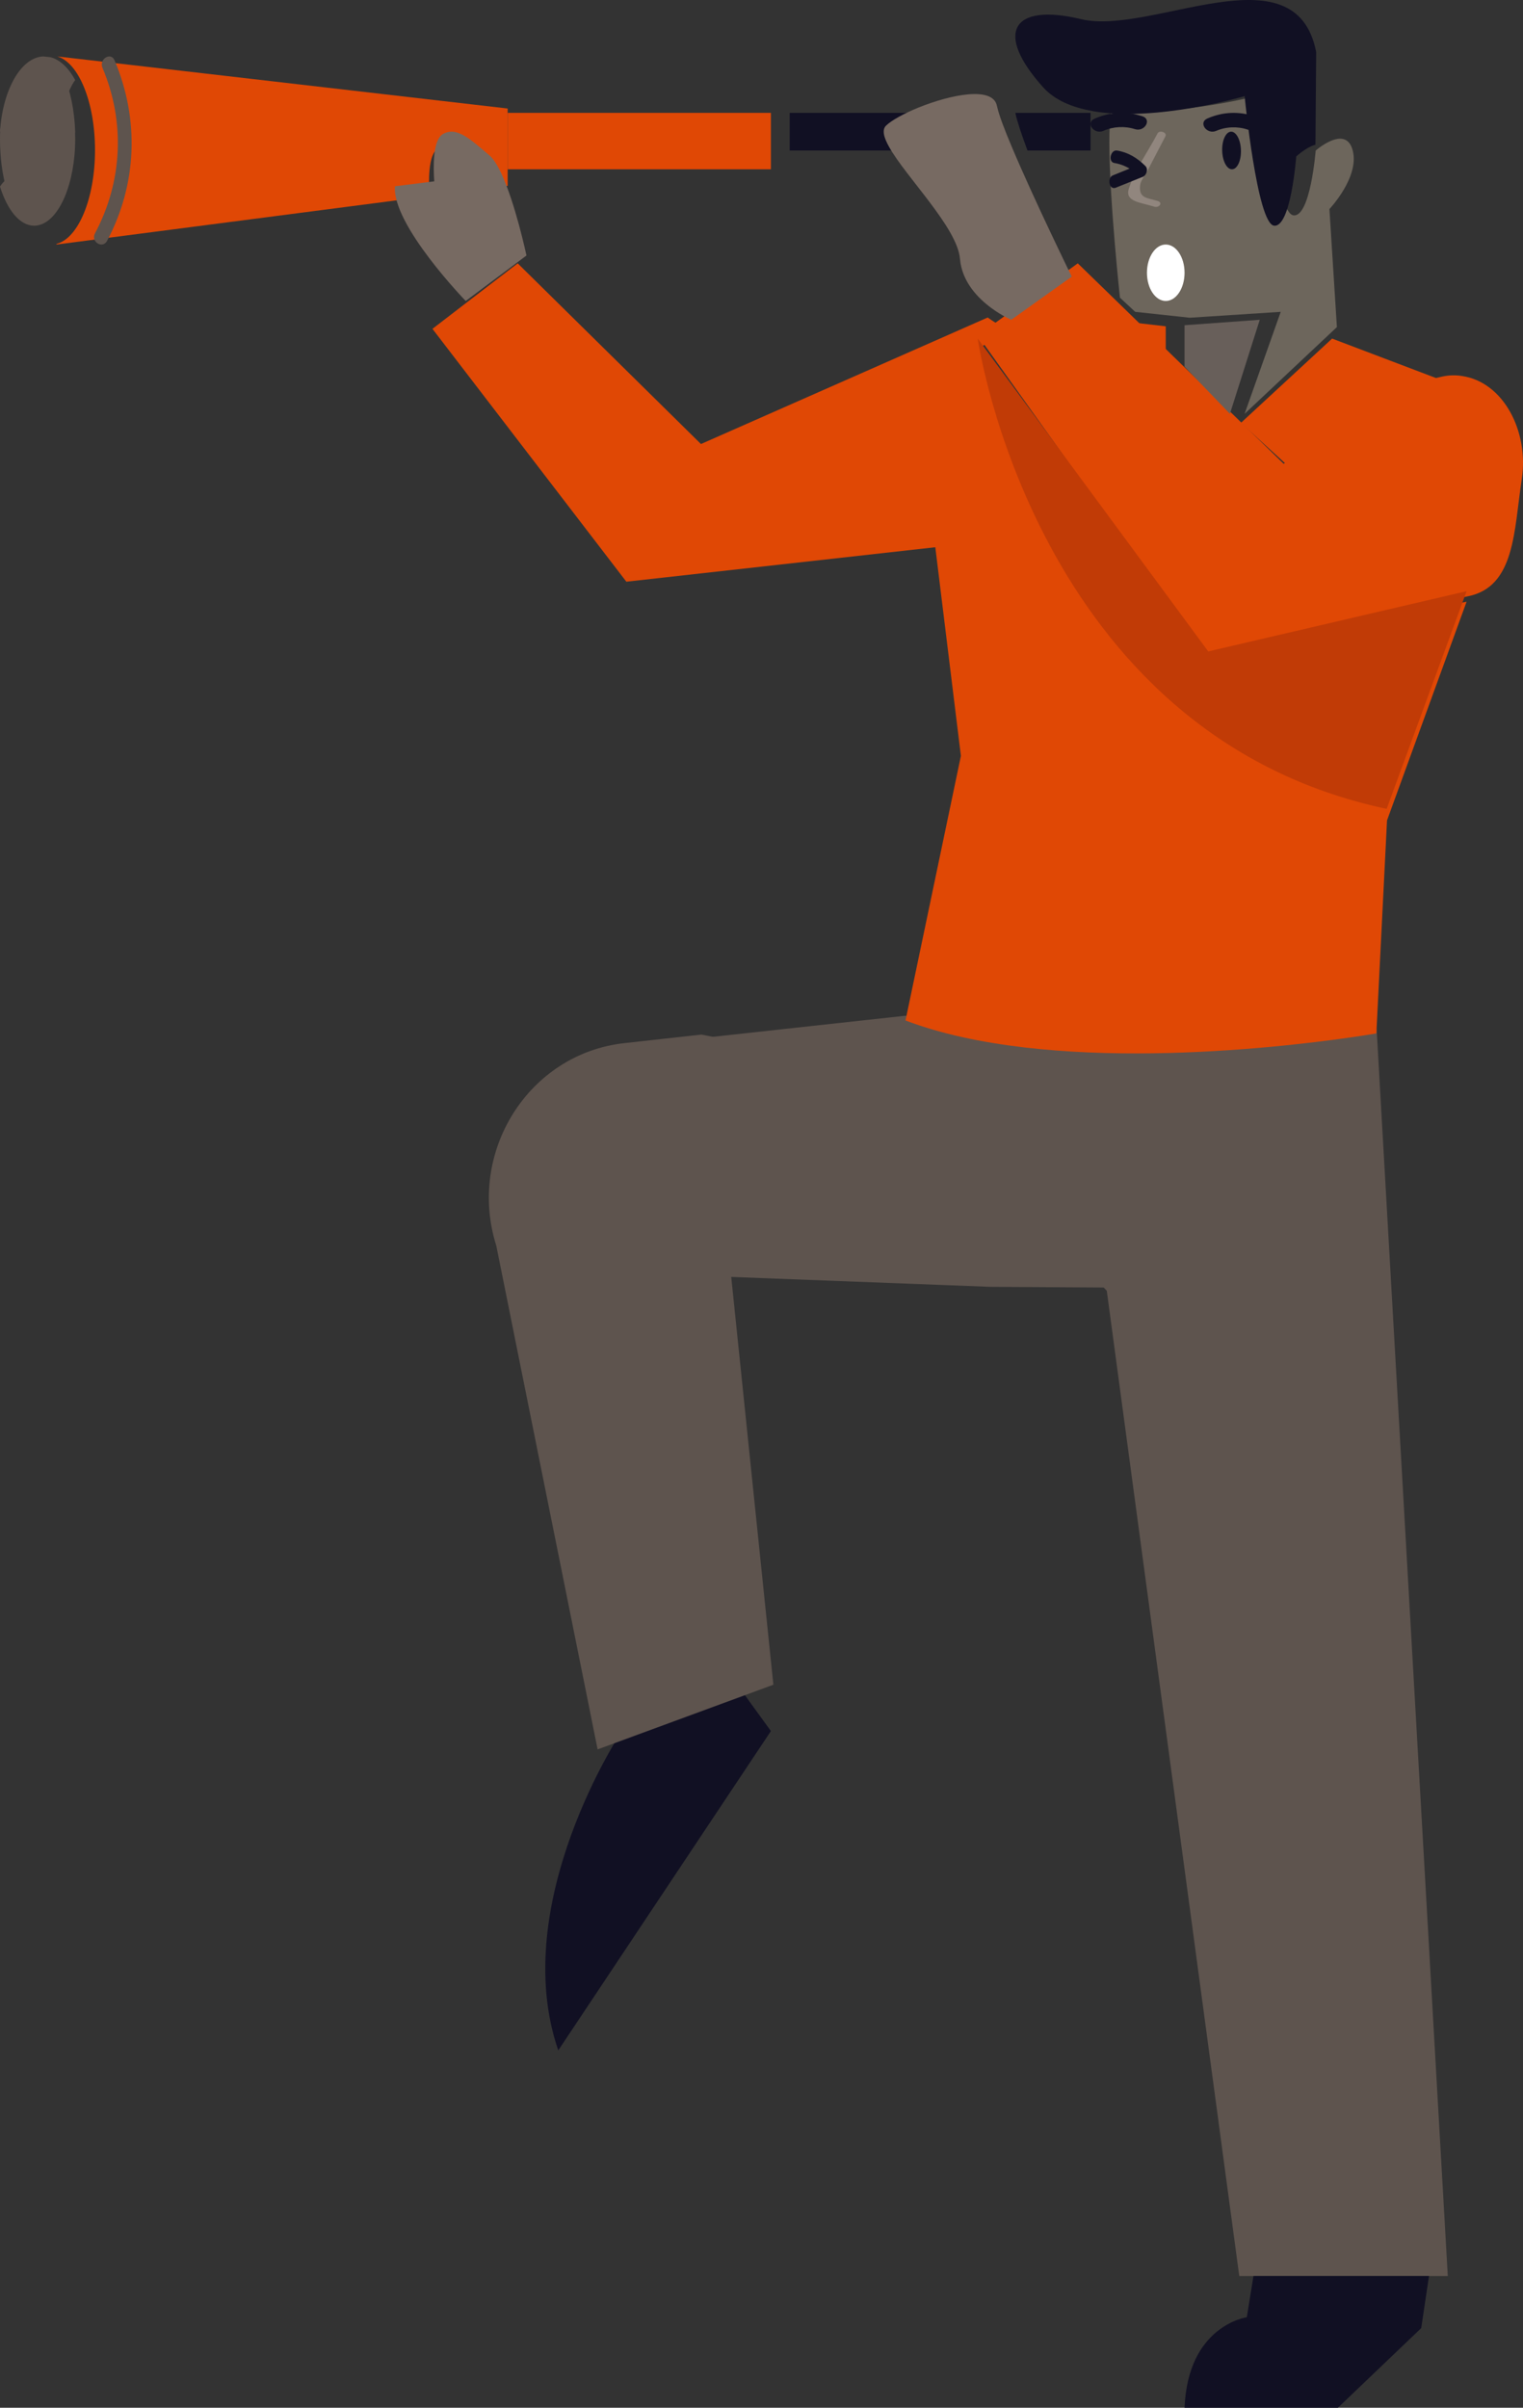 <?xml version="1.0" encoding="UTF-8"?>
<svg width="81px" height="128px" viewBox="0 0 81 128" version="1.1" xmlns="http://www.w3.org/2000/svg" xmlns:xlink="http://www.w3.org/1999/xlink">
    <rect x="0" y="0" width="81" height="128" fill="#333333" stroke="none"/>
    <!-- Generator: Sketch 58 (84663) - https://sketch.com -->
    <title>Group 57</title>
    <desc>Created with Sketch.</desc>
    <g id="Page-1" stroke="none" stroke-width="1" fill="none" fill-rule="evenodd">
        <g id="landing-page" transform="translate(-138, -244)">
            <g id="Group-57" transform="translate(138, 244)">
                <path d="M77,121 L65.91,121 L58.864,68.623 C58.864,68.623 48.685,57.333 37,55.218 L48.129,54 L73.214,54.692 L77,121 Z" id="Fill-1" fill="#5E544E"></path>
                <path d="M33.071,92.025 C33.071,92.025 26.992,101.158 29.691,109 L41,92.025 L39.531,90 L33.071,92.025 Z" id="Fill-3" fill="#111023"></path>
                <path d="M66.665,121 L66.311,123.188 C66.311,123.188 63.175,123.617 63,128 L71.155,128 L75.586,123.766 L76,121 L66.665,121 Z" id="Fill-5" fill="#111023"></path>
                <path d="M52.68,68.41 L38.89,67.883 L41.131,89.562 L31.784,93 L26.396,66.228 C24.821,61.239 28.115,56.022 33.192,55.456 L37.301,55 L37.306,55 C48.9,57.121 59,68.448 59,68.448 L52.68,68.41 Z" id="Fill-7" fill="#5E544E"></path>
                <path d="M27,9.257 L27,9.879 L26.261,9.977 C26.07,9.558 25.868,9.223 25.665,9.041 C24.678,8.169 23.992,7.484 23.286,7.902 C22.753,8.22 22.794,9.715 22.843,10.422 L20.832,10.684 L3.008,13 L3,12.966 C4.157,12.686 5.053,10.561 5.053,7.979 C5.053,5.43 4.182,3.33 3.05,3 L27,5.769 L27,6.264 L27,9.257 Z" id="Fill-9" fill="#E04805"></path>
                <path d="M4,4.255 C3.949,4.325 3.902,4.394 3.86,4.467 C3.596,4.929 3.472,5.456 3.145,5.88 C2.906,6.196 2.562,6.438 2.17,6.576 C1.757,6.723 1.307,6.746 0.864,6.8 C0.57,6.834 0.268,6.888 0,7 C0.14,4.782 1.106,3.058 2.294,3 L2.677,3.039 C3.188,3.169 3.647,3.608 4,4.255" id="Fill-11" fill="#5E544E"></path>
                <path d="M4,7.028 C3.993,7.036 3.989,7.044 3.982,7.051 C3.728,7.429 3.606,7.901 3.37,8.29 C3.094,8.746 2.654,9.079 2.17,9.203 C1.722,9.314 1.239,9.254 0.83,9.48 C0.623,9.599 0.454,9.782 0.329,10 C0.122,9.258 0,8.369 0,7.413 C0,7.214 0.003,7.02 0.018,6.829 C0.243,6.714 0.498,6.659 0.745,6.623 C1.117,6.567 1.497,6.544 1.844,6.393 C2.174,6.25 2.464,6 2.664,5.675 C2.94,5.238 3.044,4.694 3.266,4.218 C3.302,4.143 3.341,4.072 3.384,4 C3.731,4.778 3.961,5.837 4,7.028" id="Fill-13" fill="#5E544E"></path>
                <path d="M4,7.378 C4,9.755 3.155,11.711 2.064,11.969 C1.986,11.988 1.9,12 1.819,12 C1.059,12 0.389,11.174 0,9.919 C0.136,9.704 0.319,9.525 0.545,9.408 C0.989,9.186 1.515,9.244 2.002,9.136 C2.528,9.015 3.007,8.687 3.307,8.239 C3.564,7.857 3.696,7.394 3.973,7.023 C3.98,7.015 3.985,7.008 3.992,7 C3.996,7.125 4,7.25 4,7.378" id="Fill-15" fill="#5E544E"></path>
                <path d="M42,6 L49,6 C48.269,6.301 47.647,6.643 47.366,6.915 C47.145,7.126 47.242,7.509 47.515,8 L42,8 L42,6 Z" id="Fill-17" fill="#111023"></path>
                <path d="M58,7.204 L58,8 L54.646,8 C54.323,7.134 54.082,6.404 54,6 L58,6 L58,7.204 Z" id="Fill-19" fill="#111023"></path>
                <polygon id="Fill-21" fill="#E04805" points="41 8.546 41 9 27 9 27 6 41 6 41 6.488"></polygon>
                <path d="M28,13.583 L24.769,16 C24.769,16 20.846,11.956 21.005,9.902 L23.097,9.64 C23.046,8.935 23.003,7.443 23.557,7.126 C24.292,6.708 25.005,7.392 26.032,8.263 C26.243,8.445 26.453,8.778 26.651,9.197 C27.407,10.79 28,13.583 28,13.583" id="Fill-23" fill="#776A62"></path>
                <path d="M6.094,3.21 C5.895,2.741 5.254,3.141 5.45,3.606 C6.671,6.489 6.514,9.662 5.052,12.405 C4.814,12.851 5.455,13.251 5.693,12.805 C7.291,9.807 7.423,6.351 6.094,3.21" id="Fill-25" fill="#5E544E"></path>
                <polygon id="Fill-27" fill="#E04805" points="62 17.347 62 20 59 17"></polygon>
                <path d="M62.495,19.034 L65.451,21.911 L68.273,24.657 C68.273,24.657 74.737,19.993 77.245,19.954 C77.423,19.949 77.592,19.962 77.757,19.989 C79.969,20.311 81.323,22.948 80.934,25.476 C80.515,28.2 80.591,31.217 78.044,31.705 C75.498,32.197 64.28,35 64.28,35 L52,17.835 L53.446,16.794 L56.67,14.471 L57.321,14 L58.739,15.377 L59.559,16.175 L62.495,19.034 Z" id="Fill-29" fill="#E04805"></path>
                <path d="M70.847,18 L78,20.714 C77.839,20.689 77.674,20.677 77.501,20.682 C75.055,20.718 68.752,25 68.752,25 L66,22.478 L70.847,18 Z" id="Fill-31" fill="#E04805"></path>
                <path d="M78,31.988 L73.768,43.615 L73.201,54.937 C73.201,54.937 72.706,55.026 71.844,55.149 C67.81,55.73 55.719,57.121 48.159,54.25 L51.105,40.185 L49.744,29.092 L33.312,30.924 L23,17.482 L24.374,16.425 L27.534,14 L37.28,23.605 L52.53,16.879 C53.085,17.282 53.563,17.482 53.563,17.482 L52.126,18.495 L64.326,35.194 C64.326,35.194 75.47,32.467 78,31.988" id="Fill-33" fill="#E04805"></path>
                <path d="M57,14.706 L53.783,17 C53.783,17 53.301,16.798 52.744,16.389 C52.018,15.86 51.16,14.986 51.055,13.755 C50.916,12.102 48.18,9.412 47.284,7.806 C46.997,7.294 46.896,6.894 47.129,6.674 C47.424,6.39 48.078,6.033 48.847,5.719 C50.548,5.031 52.816,4.561 53.022,5.633 C53.026,5.659 53.035,5.689 53.044,5.719 C53.141,6.141 53.428,6.903 53.812,7.806 C54.977,10.578 57,14.706 57,14.706" id="Fill-35" fill="#776A62"></path>
                <path d="M73.748,43 C54.991,39.024 52,18 52,18 L64.26,34.631 L78,31.428 L73.748,43 Z" id="Fill-37" fill="#C13B06"></path>
                <path d="M70.997,7.414 C71.39,7.307 71.787,7.386 71.945,8.004 C72.313,9.417 70.705,11.114 70.705,11.114 L71.102,17.389 L66.193,22 L68.115,16.578 L63.273,16.891 L60.374,16.578 L59.564,15.824 C59.564,15.824 59,10.62 59,7.567 C59,6.862 59.029,6.273 59.105,5.89 L59.129,5.742 C62.522,6.306 67.229,5 67.229,5 C67.229,5 67.889,11.337 68.791,11.448 C69.694,11.555 69.974,8.004 69.974,8.004 C69.974,8.004 70.488,7.55 70.997,7.414" id="Fill-39" fill="#6D665C"></path>
                <path d="M70,2.771 L69.962,7.69 C69.453,7.835 68.939,8.319 68.939,8.319 C68.939,8.319 68.659,12.112 67.757,11.997 C66.854,11.879 66.195,5.112 66.195,5.112 C66.195,5.112 61.487,6.506 58.095,5.904 L58.095,5.899 C57.03,5.714 56.098,5.328 55.48,4.641 C52.886,1.763 53.788,0.131 57.506,1.02 C61.224,1.909 68.931,-2.804 70,2.771" id="Fill-41" fill="#111023"></path>
                <polygon id="Fill-43" fill="#685F5A" points="67 17 65.412 22 63 19.492 63 17.289"></polygon>
                <path d="M58.212,6.31 C59.034,5.946 59.887,5.903 60.751,6.178 C61.279,6.345 60.881,7.03 60.36,6.865 C59.817,6.692 59.202,6.726 58.687,6.955 C58.191,7.174 57.711,6.532 58.212,6.31" id="Fill-45" fill="#111023"></path>
                <path d="M65.998,7.965 C66.02,8.517 65.814,8.98 65.539,8.999 C65.263,9.019 65.023,8.587 65.002,8.035 C64.98,7.483 65.186,7.02 65.461,7.001 C65.737,6.981 65.977,7.413 65.998,7.965" id="Fill-47" fill="#111023"></path>
                <path d="M66.754,6.195 C65.895,5.904 65.041,5.94 64.215,6.298 C63.711,6.517 64.187,7.173 64.685,6.957 C65.205,6.731 65.819,6.709 66.359,6.891 C66.877,7.067 67.279,6.373 66.754,6.195" id="Fill-49" fill="#111023"></path>
                <path d="M60.031,10.051 C60.332,9.058 61.067,8.047 61.563,7.094 C61.667,6.895 62.086,7.045 61.984,7.241 C61.671,7.843 61.357,8.444 61.044,9.046 C60.936,9.254 60.672,9.599 60.641,9.819 C60.539,10.568 61.03,10.51 61.586,10.69 C61.861,10.78 61.649,11.072 61.375,10.983 C60.691,10.762 59.824,10.732 60.031,10.051" id="Fill-51" fill="#91867E"></path>
                <path d="M60.916,8.824 C60.475,8.383 59.974,8.093 59.408,8.003 C59.061,7.948 58.917,8.611 59.269,8.666 C59.554,8.712 59.824,8.813 60.076,8.964 L59.193,9.32 C58.856,9.456 58.997,10.118 59.336,9.981 C59.821,9.786 60.306,9.591 60.791,9.395 C60.967,9.324 61.089,8.997 60.916,8.824" id="Fill-53" fill="#111023"></path>
                <path d="M63,14.5 C63,15.329 62.552,16 62,16 C61.447,16 61,15.329 61,14.5 C61,13.671 61.447,13 62,13 C62.552,13 63,13.671 63,14.5" id="Fill-55" fill="#FFFFFF"></path>
            </g>
        </g>
    </g>
</svg>